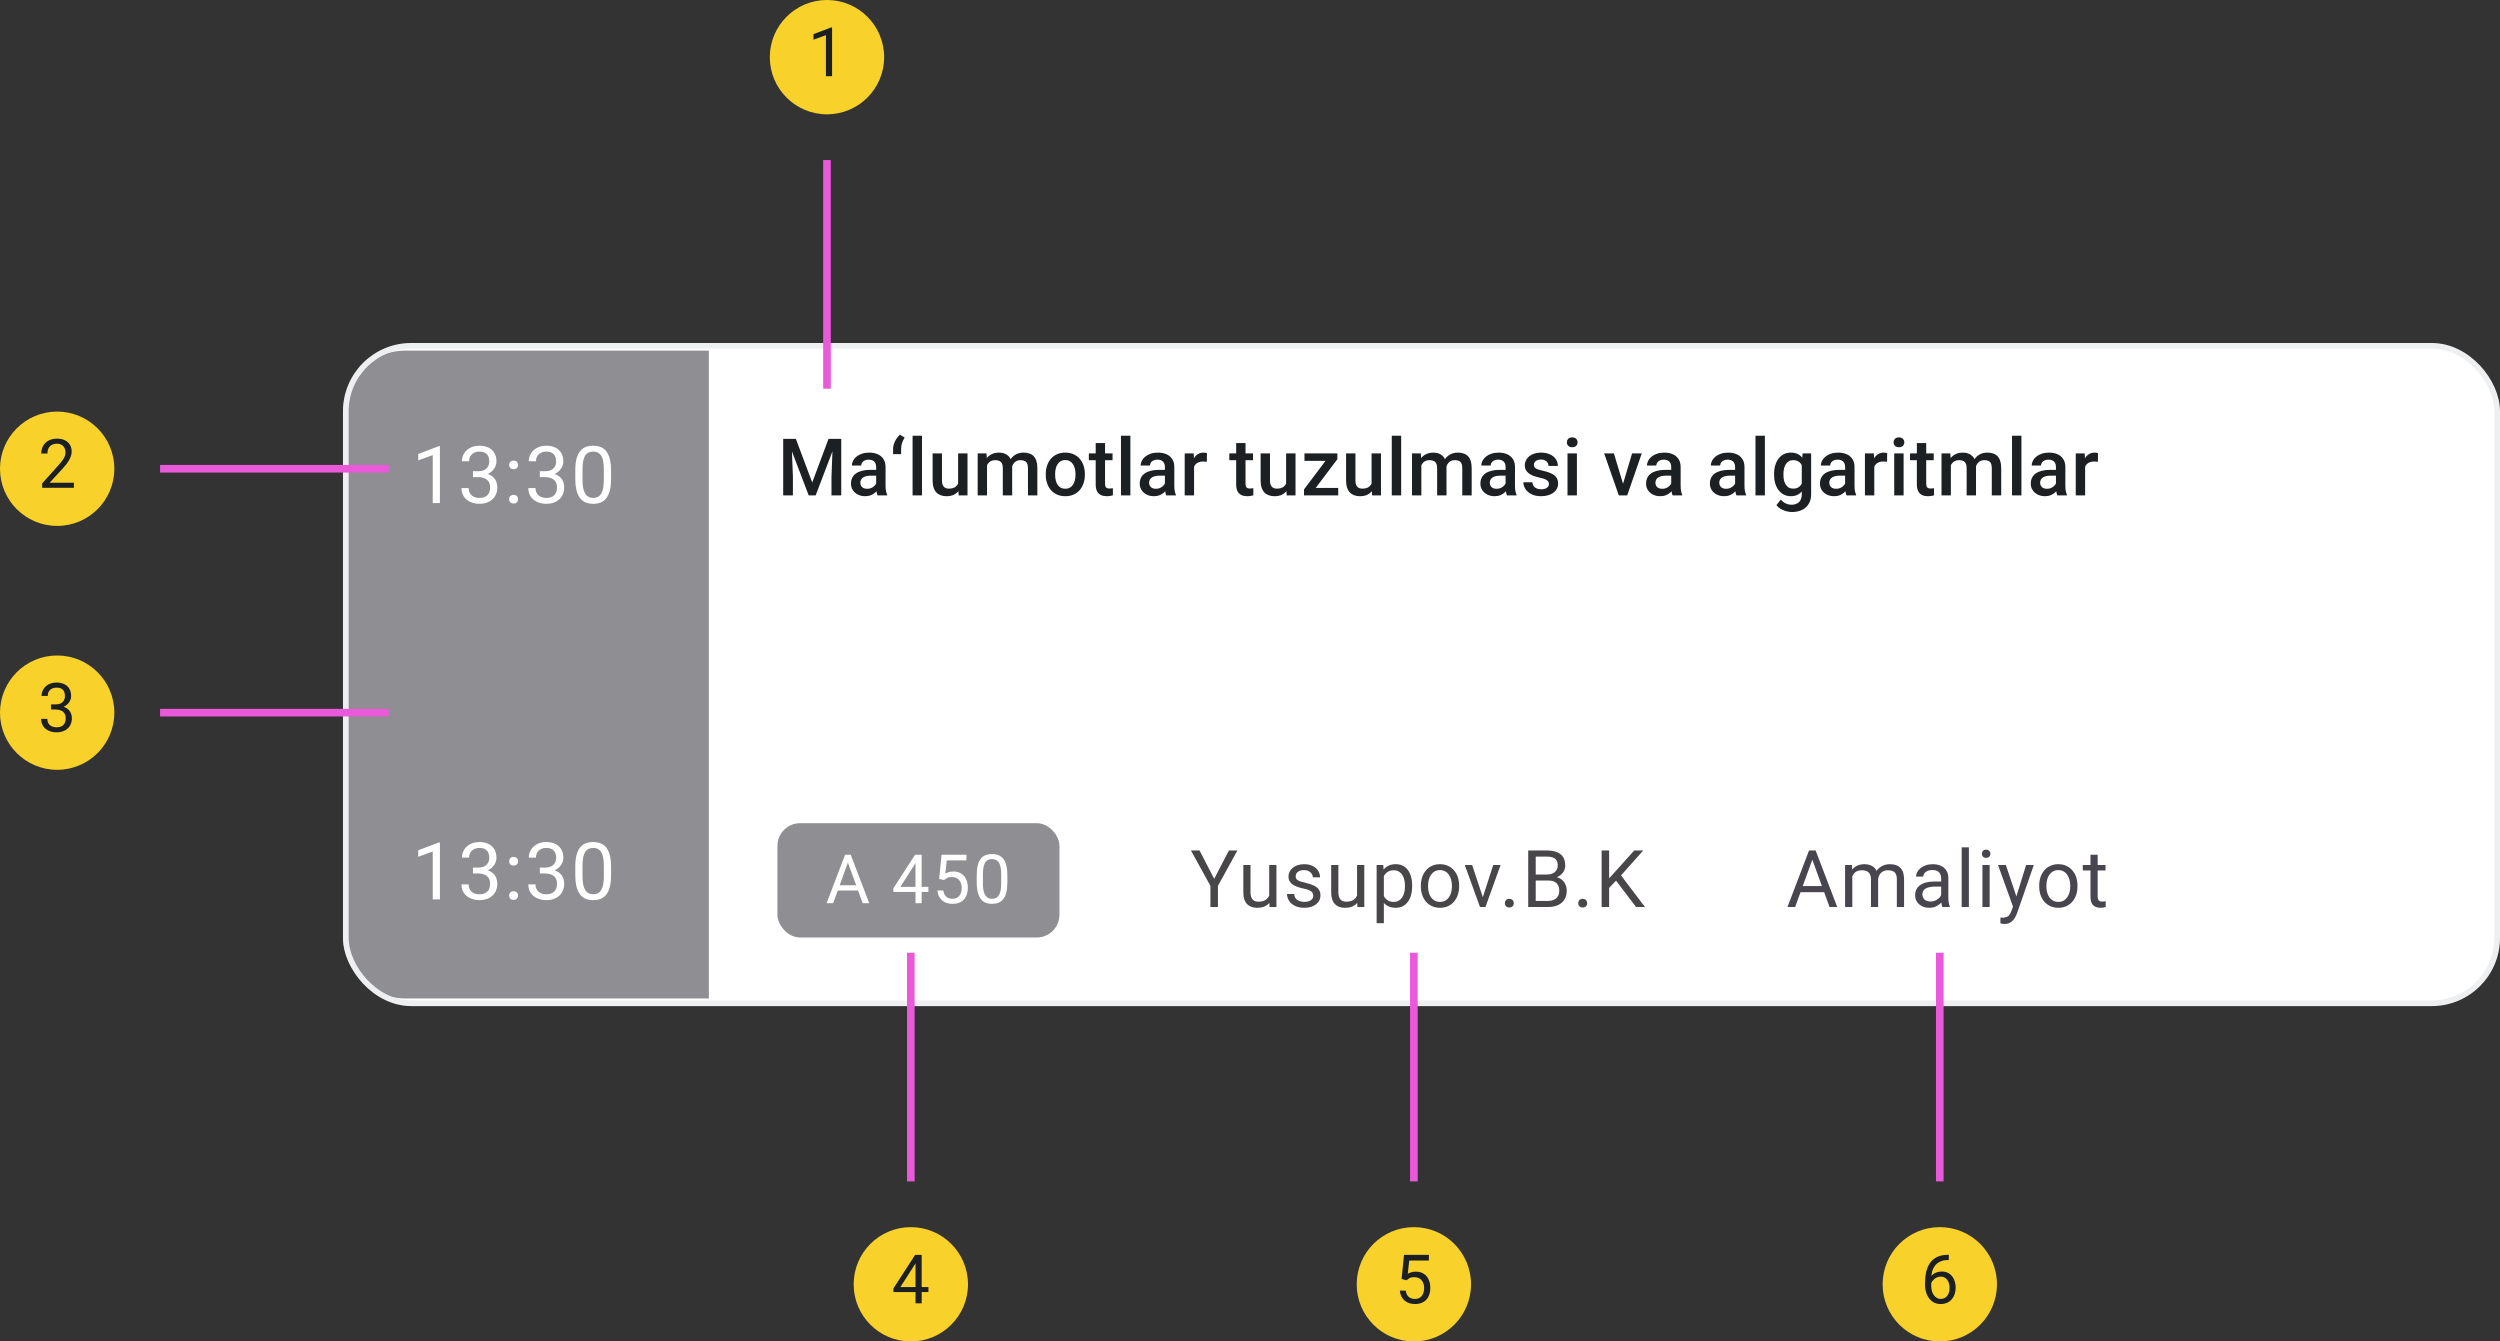 <svg width="328" height="176" viewBox="0 0 328 176" fill="none" xmlns="http://www.w3.org/2000/svg">
<rect x="0" y="0" width="328" height="176" fill="#333333" stroke="none"/>
<rect x="45.373" y="45.373" width="282.254" height="86.254" rx="8.576" fill="white"/>
<path d="M103.274 57.577H104.416L106.563 63.302L108.704 57.577H109.846L107.011 65H106.104L103.274 57.577ZM102.755 57.577H103.84L104.029 62.533V65H102.755V57.577ZM109.28 57.577H110.371V65H109.091V62.533L109.28 57.577ZM114.952 63.894V61.263C114.952 61.066 114.916 60.896 114.845 60.753C114.774 60.611 114.665 60.5 114.519 60.422C114.376 60.344 114.196 60.305 113.978 60.305C113.778 60.305 113.605 60.339 113.458 60.407C113.312 60.475 113.198 60.566 113.117 60.682C113.035 60.798 112.994 60.928 112.994 61.075H111.771C111.771 60.857 111.824 60.646 111.929 60.442C112.034 60.239 112.187 60.057 112.388 59.897C112.588 59.737 112.828 59.611 113.107 59.52C113.385 59.428 113.698 59.382 114.045 59.382C114.459 59.382 114.826 59.452 115.146 59.591C115.469 59.73 115.722 59.941 115.905 60.223C116.092 60.502 116.186 60.852 116.186 61.273V63.725C116.186 63.977 116.203 64.203 116.237 64.403C116.274 64.601 116.327 64.772 116.395 64.918V65H115.136C115.078 64.868 115.032 64.699 114.998 64.495C114.967 64.288 114.952 64.088 114.952 63.894ZM115.131 61.645L115.141 62.405H114.259C114.031 62.405 113.831 62.427 113.657 62.471C113.484 62.512 113.339 62.573 113.224 62.655C113.108 62.736 113.022 62.835 112.964 62.951C112.906 63.066 112.877 63.197 112.877 63.343C112.877 63.489 112.911 63.623 112.979 63.746C113.047 63.865 113.146 63.958 113.275 64.026C113.407 64.094 113.567 64.128 113.754 64.128C114.006 64.128 114.225 64.077 114.412 63.975C114.602 63.87 114.752 63.742 114.86 63.593C114.969 63.44 115.027 63.296 115.034 63.16L115.431 63.705C115.391 63.844 115.321 63.994 115.222 64.154C115.124 64.314 114.995 64.466 114.835 64.613C114.679 64.755 114.49 64.873 114.269 64.964C114.051 65.056 113.8 65.102 113.514 65.102C113.154 65.102 112.833 65.031 112.551 64.888C112.269 64.742 112.048 64.546 111.888 64.302C111.728 64.053 111.649 63.773 111.649 63.46C111.649 63.168 111.703 62.91 111.812 62.685C111.924 62.458 112.087 62.267 112.301 62.114C112.519 61.962 112.784 61.846 113.096 61.768C113.409 61.686 113.766 61.645 114.167 61.645H115.131ZM117.173 59.586V58.893C117.173 58.678 117.21 58.458 117.285 58.23C117.363 57.999 117.47 57.78 117.606 57.572C117.746 57.361 117.904 57.181 118.08 57.032L118.692 57.414C118.556 57.628 118.444 57.854 118.356 58.092C118.271 58.327 118.228 58.592 118.228 58.888V59.586H117.173ZM120.964 57.169V65H119.73V57.169H120.964ZM125.703 63.7V59.484H126.937V65H125.775L125.703 63.7ZM125.876 62.553L126.289 62.543C126.289 62.913 126.249 63.255 126.167 63.568C126.086 63.877 125.96 64.147 125.79 64.378C125.62 64.606 125.402 64.784 125.137 64.913C124.872 65.039 124.554 65.102 124.184 65.102C123.915 65.102 123.669 65.063 123.445 64.985C123.22 64.906 123.027 64.786 122.864 64.623C122.704 64.46 122.58 64.247 122.491 63.986C122.403 63.724 122.359 63.411 122.359 63.047V59.484H123.587V63.058C123.587 63.258 123.611 63.426 123.659 63.562C123.706 63.695 123.771 63.802 123.853 63.883C123.934 63.965 124.029 64.023 124.138 64.057C124.247 64.091 124.362 64.108 124.485 64.108C124.835 64.108 125.11 64.04 125.311 63.904C125.515 63.765 125.659 63.578 125.744 63.343C125.832 63.109 125.876 62.845 125.876 62.553ZM129.499 60.605V65H128.271V59.484H129.428L129.499 60.605ZM129.3 62.038L128.882 62.033C128.882 61.652 128.93 61.301 129.025 60.978C129.12 60.655 129.26 60.374 129.443 60.136C129.627 59.895 129.854 59.71 130.126 59.581C130.402 59.448 130.719 59.382 131.08 59.382C131.331 59.382 131.561 59.419 131.768 59.494C131.979 59.566 132.16 59.679 132.313 59.836C132.47 59.992 132.589 60.193 132.67 60.437C132.755 60.682 132.798 60.978 132.798 61.324V65H131.569V61.431C131.569 61.163 131.528 60.952 131.447 60.799C131.369 60.646 131.255 60.538 131.105 60.473C130.959 60.405 130.784 60.371 130.58 60.371C130.349 60.371 130.152 60.415 129.989 60.504C129.829 60.592 129.698 60.713 129.596 60.865C129.494 61.019 129.419 61.195 129.372 61.396C129.324 61.596 129.3 61.81 129.3 62.038ZM132.721 61.712L132.145 61.839C132.145 61.506 132.191 61.192 132.283 60.896C132.378 60.597 132.516 60.335 132.696 60.111C132.879 59.883 133.105 59.705 133.374 59.576C133.642 59.447 133.95 59.382 134.296 59.382C134.579 59.382 134.83 59.421 135.051 59.499C135.275 59.574 135.466 59.693 135.622 59.856C135.778 60.019 135.897 60.232 135.979 60.493C136.06 60.752 136.101 61.064 136.101 61.431V65H134.867V61.426C134.867 61.148 134.827 60.932 134.745 60.779C134.667 60.626 134.555 60.521 134.409 60.463C134.262 60.402 134.087 60.371 133.884 60.371C133.693 60.371 133.525 60.407 133.379 60.478C133.236 60.546 133.115 60.643 133.017 60.769C132.918 60.891 132.844 61.032 132.793 61.192C132.745 61.352 132.721 61.525 132.721 61.712ZM137.206 62.303V62.186C137.206 61.788 137.263 61.419 137.379 61.08C137.494 60.736 137.661 60.439 137.878 60.188C138.099 59.933 138.368 59.736 138.684 59.596C139.003 59.453 139.364 59.382 139.765 59.382C140.169 59.382 140.529 59.453 140.845 59.596C141.165 59.736 141.435 59.933 141.656 60.188C141.877 60.439 142.045 60.736 142.161 61.08C142.276 61.419 142.334 61.788 142.334 62.186V62.303C142.334 62.701 142.276 63.07 142.161 63.409C142.045 63.749 141.877 64.047 141.656 64.302C141.435 64.553 141.167 64.75 140.851 64.893C140.535 65.032 140.176 65.102 139.775 65.102C139.37 65.102 139.009 65.032 138.689 64.893C138.373 64.75 138.104 64.553 137.884 64.302C137.663 64.047 137.494 63.749 137.379 63.409C137.263 63.07 137.206 62.701 137.206 62.303ZM138.434 62.186V62.303C138.434 62.551 138.46 62.786 138.511 63.007C138.562 63.228 138.641 63.421 138.75 63.588C138.859 63.754 138.998 63.885 139.168 63.98C139.338 64.076 139.54 64.123 139.775 64.123C140.003 64.123 140.2 64.076 140.366 63.98C140.536 63.885 140.676 63.754 140.784 63.588C140.893 63.421 140.973 63.228 141.024 63.007C141.078 62.786 141.105 62.551 141.105 62.303V62.186C141.105 61.941 141.078 61.71 141.024 61.493C140.973 61.272 140.891 61.076 140.779 60.906C140.67 60.736 140.531 60.604 140.361 60.509C140.195 60.41 139.996 60.361 139.765 60.361C139.534 60.361 139.333 60.41 139.163 60.509C138.997 60.604 138.859 60.736 138.75 60.906C138.641 61.076 138.562 61.272 138.511 61.493C138.46 61.71 138.434 61.941 138.434 62.186ZM145.967 59.484V60.381H142.857V59.484H145.967ZM143.755 58.133H144.983V63.476C144.983 63.646 145.007 63.776 145.055 63.868C145.106 63.957 145.175 64.016 145.264 64.047C145.352 64.077 145.456 64.093 145.575 64.093C145.66 64.093 145.741 64.088 145.819 64.077C145.897 64.067 145.96 64.057 146.008 64.047L146.013 64.985C145.911 65.015 145.792 65.043 145.656 65.066C145.524 65.09 145.371 65.102 145.197 65.102C144.915 65.102 144.665 65.053 144.448 64.954C144.23 64.852 144.06 64.687 143.938 64.46C143.816 64.232 143.755 63.929 143.755 63.552V58.133ZM148.305 57.169V65H147.071V57.169H148.305ZM152.835 63.894V61.263C152.835 61.066 152.8 60.896 152.728 60.753C152.657 60.611 152.548 60.5 152.402 60.422C152.259 60.344 152.079 60.305 151.862 60.305C151.661 60.305 151.488 60.339 151.342 60.407C151.196 60.475 151.082 60.566 151 60.682C150.919 60.798 150.878 60.928 150.878 61.075H149.654C149.654 60.857 149.707 60.646 149.812 60.442C149.918 60.239 150.071 60.057 150.271 59.897C150.472 59.737 150.711 59.611 150.99 59.52C151.269 59.428 151.581 59.382 151.928 59.382C152.343 59.382 152.71 59.452 153.029 59.591C153.352 59.73 153.605 59.941 153.789 60.223C153.976 60.502 154.069 60.852 154.069 61.273V63.725C154.069 63.977 154.086 64.203 154.12 64.403C154.157 64.601 154.21 64.772 154.278 64.918V65H153.019C152.961 64.868 152.915 64.699 152.881 64.495C152.851 64.288 152.835 64.088 152.835 63.894ZM153.014 61.645L153.024 62.405H152.142C151.914 62.405 151.714 62.427 151.54 62.471C151.367 62.512 151.223 62.573 151.107 62.655C150.992 62.736 150.905 62.835 150.847 62.951C150.789 63.066 150.76 63.197 150.76 63.343C150.76 63.489 150.794 63.623 150.862 63.746C150.93 63.865 151.029 63.958 151.158 64.026C151.291 64.094 151.45 64.128 151.637 64.128C151.889 64.128 152.108 64.077 152.295 63.975C152.485 63.87 152.635 63.742 152.744 63.593C152.852 63.44 152.91 63.296 152.917 63.16L153.315 63.705C153.274 63.844 153.204 63.994 153.106 64.154C153.007 64.314 152.878 64.466 152.718 64.613C152.562 64.755 152.373 64.873 152.152 64.964C151.935 65.056 151.683 65.102 151.398 65.102C151.037 65.102 150.716 65.031 150.434 64.888C150.152 64.742 149.931 64.546 149.771 64.302C149.612 64.053 149.532 63.773 149.532 63.46C149.532 63.168 149.586 62.91 149.695 62.685C149.807 62.458 149.97 62.267 150.184 62.114C150.402 61.962 150.667 61.846 150.98 61.768C151.292 61.686 151.649 61.645 152.05 61.645H153.014ZM156.662 60.534V65H155.433V59.484H156.606L156.662 60.534ZM158.35 59.448L158.339 60.59C158.265 60.577 158.183 60.566 158.095 60.56C158.01 60.553 157.925 60.55 157.84 60.55C157.629 60.55 157.444 60.58 157.284 60.641C157.124 60.699 156.99 60.784 156.881 60.896C156.776 61.005 156.694 61.137 156.637 61.294C156.579 61.45 156.545 61.625 156.535 61.819L156.254 61.839C156.254 61.493 156.288 61.171 156.356 60.876C156.424 60.58 156.526 60.32 156.662 60.096C156.801 59.871 156.975 59.696 157.182 59.571C157.393 59.445 157.636 59.382 157.911 59.382C157.986 59.382 158.066 59.389 158.151 59.402C158.239 59.416 158.305 59.431 158.35 59.448ZM164.397 59.484V60.381H161.287V59.484H164.397ZM162.185 58.133H163.413V63.476C163.413 63.646 163.437 63.776 163.484 63.868C163.535 63.957 163.605 64.016 163.694 64.047C163.782 64.077 163.886 64.093 164.004 64.093C164.089 64.093 164.171 64.088 164.249 64.077C164.327 64.067 164.39 64.057 164.438 64.047L164.443 64.985C164.341 65.015 164.222 65.043 164.086 65.066C163.954 65.09 163.801 65.102 163.627 65.102C163.345 65.102 163.095 65.053 162.878 64.954C162.66 64.852 162.49 64.687 162.368 64.46C162.246 64.232 162.185 63.929 162.185 63.552V58.133ZM168.739 63.7V59.484H169.972V65H168.81L168.739 63.7ZM168.912 62.553L169.325 62.543C169.325 62.913 169.284 63.255 169.203 63.568C169.121 63.877 168.995 64.147 168.825 64.378C168.655 64.606 168.438 64.784 168.173 64.913C167.908 65.039 167.59 65.102 167.219 65.102C166.951 65.102 166.705 65.063 166.48 64.985C166.256 64.906 166.062 64.786 165.899 64.623C165.739 64.46 165.615 64.247 165.527 63.986C165.439 63.724 165.394 63.411 165.394 63.047V59.484H166.623V63.058C166.623 63.258 166.647 63.426 166.694 63.562C166.742 63.695 166.806 63.802 166.888 63.883C166.97 63.965 167.065 64.023 167.174 64.057C167.282 64.091 167.398 64.108 167.52 64.108C167.87 64.108 168.146 64.04 168.346 63.904C168.55 63.765 168.694 63.578 168.779 63.343C168.868 63.109 168.912 62.845 168.912 62.553ZM175.573 64.021V65H171.464V64.021H175.573ZM175.461 60.249L171.882 65H171.087V64.21L174.645 59.484H175.461V60.249ZM174.987 59.484V60.463H171.148V59.484H174.987ZM179.95 63.7V59.484H181.184V65H180.022L179.95 63.7ZM180.124 62.553L180.537 62.543C180.537 62.913 180.496 63.255 180.414 63.568C180.333 63.877 180.207 64.147 180.037 64.378C179.867 64.606 179.65 64.784 179.385 64.913C179.119 65.039 178.802 65.102 178.431 65.102C178.163 65.102 177.916 65.063 177.692 64.985C177.468 64.906 177.274 64.786 177.111 64.623C176.951 64.46 176.827 64.247 176.739 63.986C176.65 63.724 176.606 63.411 176.606 63.047V59.484H177.835V63.058C177.835 63.258 177.859 63.426 177.906 63.562C177.954 63.695 178.018 63.802 178.1 63.883C178.181 63.965 178.277 64.023 178.385 64.057C178.494 64.091 178.61 64.108 178.732 64.108C179.082 64.108 179.357 64.04 179.558 63.904C179.762 63.765 179.906 63.578 179.991 63.343C180.08 63.109 180.124 62.845 180.124 62.553ZM183.833 57.169V65H182.599V57.169H183.833ZM186.482 60.605V65H185.254V59.484H186.411L186.482 60.605ZM186.283 62.038L185.865 62.033C185.865 61.652 185.913 61.301 186.008 60.978C186.103 60.655 186.243 60.374 186.426 60.136C186.61 59.895 186.837 59.71 187.109 59.581C187.385 59.448 187.702 59.382 188.063 59.382C188.314 59.382 188.544 59.419 188.751 59.494C188.962 59.566 189.143 59.679 189.296 59.836C189.453 59.992 189.572 60.193 189.653 60.437C189.738 60.682 189.781 60.978 189.781 61.324V65H188.552V61.431C188.552 61.163 188.511 60.952 188.43 60.799C188.352 60.646 188.238 60.538 188.088 60.473C187.942 60.405 187.767 60.371 187.563 60.371C187.332 60.371 187.135 60.415 186.972 60.504C186.812 60.592 186.681 60.713 186.579 60.865C186.477 61.019 186.402 61.195 186.355 61.396C186.307 61.596 186.283 61.81 186.283 62.038ZM189.704 61.712L189.128 61.839C189.128 61.506 189.174 61.192 189.266 60.896C189.361 60.597 189.499 60.335 189.679 60.111C189.862 59.883 190.088 59.705 190.357 59.576C190.625 59.447 190.933 59.382 191.279 59.382C191.562 59.382 191.813 59.421 192.034 59.499C192.258 59.574 192.449 59.693 192.605 59.856C192.761 60.019 192.88 60.232 192.962 60.493C193.043 60.752 193.084 61.064 193.084 61.431V65H191.85V61.426C191.85 61.148 191.81 60.932 191.728 60.779C191.65 60.626 191.538 60.521 191.392 60.463C191.245 60.402 191.07 60.371 190.867 60.371C190.676 60.371 190.508 60.407 190.362 60.478C190.219 60.546 190.098 60.643 190 60.769C189.901 60.891 189.827 61.032 189.776 61.192C189.728 61.352 189.704 61.525 189.704 61.712ZM197.533 63.894V61.263C197.533 61.066 197.497 60.896 197.426 60.753C197.354 60.611 197.246 60.5 197.099 60.422C196.957 60.344 196.777 60.305 196.559 60.305C196.359 60.305 196.185 60.339 196.039 60.407C195.893 60.475 195.779 60.566 195.698 60.682C195.616 60.798 195.575 60.928 195.575 61.075H194.352C194.352 60.857 194.404 60.646 194.51 60.442C194.615 60.239 194.768 60.057 194.968 59.897C195.169 59.737 195.409 59.611 195.687 59.52C195.966 59.428 196.279 59.382 196.625 59.382C197.04 59.382 197.407 59.452 197.727 59.591C198.049 59.73 198.303 59.941 198.486 60.223C198.673 60.502 198.766 60.852 198.766 61.273V63.725C198.766 63.977 198.783 64.203 198.817 64.403C198.855 64.601 198.908 64.772 198.976 64.918V65H197.716C197.659 64.868 197.613 64.699 197.579 64.495C197.548 64.288 197.533 64.088 197.533 63.894ZM197.711 61.645L197.721 62.405H196.839C196.612 62.405 196.411 62.427 196.238 62.471C196.065 62.512 195.92 62.573 195.805 62.655C195.689 62.736 195.602 62.835 195.545 62.951C195.487 63.066 195.458 63.197 195.458 63.343C195.458 63.489 195.492 63.623 195.56 63.746C195.628 63.865 195.726 63.958 195.856 64.026C195.988 64.094 196.148 64.128 196.335 64.128C196.586 64.128 196.805 64.077 196.992 63.975C197.183 63.87 197.332 63.742 197.441 63.593C197.55 63.44 197.608 63.296 197.614 63.16L198.012 63.705C197.971 63.844 197.902 63.994 197.803 64.154C197.704 64.314 197.575 64.466 197.416 64.613C197.259 64.755 197.071 64.873 196.85 64.964C196.632 65.056 196.381 65.102 196.095 65.102C195.735 65.102 195.414 65.031 195.132 64.888C194.85 64.742 194.629 64.546 194.469 64.302C194.309 64.053 194.229 63.773 194.229 63.46C194.229 63.168 194.284 62.91 194.392 62.685C194.505 62.458 194.668 62.267 194.882 62.114C195.099 61.962 195.364 61.846 195.677 61.768C195.99 61.686 196.347 61.645 196.748 61.645H197.711ZM203.22 63.506C203.22 63.384 203.19 63.273 203.128 63.175C203.067 63.073 202.95 62.981 202.777 62.9C202.607 62.818 202.355 62.743 202.022 62.675C201.73 62.611 201.461 62.534 201.217 62.446C200.975 62.354 200.768 62.244 200.595 62.114C200.421 61.985 200.287 61.833 200.192 61.656C200.097 61.479 200.049 61.275 200.049 61.044C200.049 60.82 200.099 60.607 200.197 60.407C200.296 60.206 200.437 60.029 200.62 59.877C200.804 59.724 201.026 59.603 201.288 59.515C201.553 59.426 201.849 59.382 202.175 59.382C202.637 59.382 203.033 59.46 203.363 59.617C203.696 59.77 203.951 59.978 204.128 60.244C204.304 60.505 204.393 60.801 204.393 61.131H203.164C203.164 60.984 203.127 60.849 203.052 60.723C202.981 60.594 202.872 60.49 202.726 60.412C202.58 60.33 202.396 60.289 202.175 60.289C201.964 60.289 201.789 60.323 201.65 60.391C201.514 60.456 201.412 60.541 201.344 60.646C201.28 60.752 201.247 60.867 201.247 60.993C201.247 61.085 201.264 61.168 201.298 61.243C201.336 61.314 201.397 61.38 201.482 61.442C201.567 61.499 201.682 61.554 201.828 61.605C201.978 61.656 202.165 61.705 202.389 61.753C202.811 61.841 203.173 61.955 203.475 62.094C203.781 62.23 204.016 62.407 204.179 62.624C204.342 62.839 204.423 63.11 204.423 63.44C204.423 63.685 204.371 63.909 204.265 64.113C204.163 64.314 204.014 64.489 203.817 64.638C203.62 64.784 203.383 64.898 203.108 64.98C202.836 65.061 202.53 65.102 202.19 65.102C201.691 65.102 201.268 65.014 200.921 64.837C200.574 64.657 200.311 64.427 200.131 64.149C199.954 63.867 199.866 63.574 199.866 63.272H201.054C201.067 63.499 201.13 63.681 201.242 63.817C201.358 63.95 201.501 64.047 201.67 64.108C201.844 64.166 202.022 64.195 202.206 64.195C202.427 64.195 202.612 64.166 202.761 64.108C202.911 64.047 203.025 63.965 203.103 63.863C203.181 63.758 203.22 63.639 203.22 63.506ZM206.889 59.484V65H205.655V59.484H206.889ZM205.574 58.036C205.574 57.849 205.635 57.695 205.757 57.572C205.883 57.447 206.056 57.384 206.277 57.384C206.495 57.384 206.666 57.447 206.792 57.572C206.918 57.695 206.981 57.849 206.981 58.036C206.981 58.22 206.918 58.373 206.792 58.495C206.666 58.617 206.495 58.678 206.277 58.678C206.056 58.678 205.883 58.617 205.757 58.495C205.635 58.373 205.574 58.22 205.574 58.036ZM212.778 64.026L214.129 59.484H215.404L213.487 65H212.692L212.778 64.026ZM211.743 59.484L213.12 64.047L213.186 65H212.391L210.464 59.484H211.743ZM219.266 63.894V61.263C219.266 61.066 219.231 60.896 219.159 60.753C219.088 60.611 218.979 60.5 218.833 60.422C218.69 60.344 218.51 60.305 218.293 60.305C218.092 60.305 217.919 60.339 217.773 60.407C217.626 60.475 217.513 60.566 217.431 60.682C217.349 60.798 217.309 60.928 217.309 61.075H216.085C216.085 60.857 216.138 60.646 216.243 60.442C216.348 60.239 216.501 60.057 216.702 59.897C216.902 59.737 217.142 59.611 217.421 59.52C217.699 59.428 218.012 59.382 218.359 59.382C218.773 59.382 219.14 59.452 219.46 59.591C219.783 59.73 220.036 59.941 220.22 60.223C220.406 60.502 220.5 60.852 220.5 61.273V63.725C220.5 63.977 220.517 64.203 220.551 64.403C220.588 64.601 220.641 64.772 220.709 64.918V65H219.45C219.392 64.868 219.346 64.699 219.312 64.495C219.282 64.288 219.266 64.088 219.266 63.894ZM219.445 61.645L219.455 62.405H218.573C218.345 62.405 218.145 62.427 217.971 62.471C217.798 62.512 217.654 62.573 217.538 62.655C217.422 62.736 217.336 62.835 217.278 62.951C217.22 63.066 217.191 63.197 217.191 63.343C217.191 63.489 217.225 63.623 217.293 63.746C217.361 63.865 217.46 63.958 217.589 64.026C217.722 64.094 217.881 64.128 218.068 64.128C218.32 64.128 218.539 64.077 218.726 63.975C218.916 63.87 219.066 63.742 219.174 63.593C219.283 63.44 219.341 63.296 219.348 63.16L219.745 63.705C219.705 63.844 219.635 63.994 219.536 64.154C219.438 64.314 219.309 64.466 219.149 64.613C218.993 64.755 218.804 64.873 218.583 64.964C218.366 65.056 218.114 65.102 217.829 65.102C217.468 65.102 217.147 65.031 216.865 64.888C216.583 64.742 216.362 64.546 216.202 64.302C216.043 64.053 215.963 63.773 215.963 63.46C215.963 63.168 216.017 62.91 216.126 62.685C216.238 62.458 216.401 62.267 216.615 62.114C216.833 61.962 217.098 61.846 217.411 61.768C217.723 61.686 218.08 61.645 218.481 61.645H219.445ZM227.644 63.894V61.263C227.644 61.066 227.608 60.896 227.536 60.753C227.465 60.611 227.356 60.5 227.21 60.422C227.067 60.344 226.887 60.305 226.67 60.305C226.469 60.305 226.296 60.339 226.15 60.407C226.004 60.475 225.89 60.566 225.808 60.682C225.727 60.798 225.686 60.928 225.686 61.075H224.462C224.462 60.857 224.515 60.646 224.62 60.442C224.726 60.239 224.879 60.057 225.079 59.897C225.28 59.737 225.519 59.611 225.798 59.52C226.077 59.428 226.389 59.382 226.736 59.382C227.151 59.382 227.518 59.452 227.837 59.591C228.16 59.73 228.413 59.941 228.597 60.223C228.784 60.502 228.877 60.852 228.877 61.273V63.725C228.877 63.977 228.894 64.203 228.928 64.403C228.966 64.601 229.018 64.772 229.086 64.918V65H227.827C227.769 64.868 227.723 64.699 227.689 64.495C227.659 64.288 227.644 64.088 227.644 63.894ZM227.822 61.645L227.832 62.405H226.95C226.722 62.405 226.522 62.427 226.349 62.471C226.175 62.512 226.031 62.573 225.915 62.655C225.8 62.736 225.713 62.835 225.655 62.951C225.598 63.066 225.569 63.197 225.569 63.343C225.569 63.489 225.603 63.623 225.671 63.746C225.739 63.865 225.837 63.958 225.966 64.026C226.099 64.094 226.259 64.128 226.446 64.128C226.697 64.128 226.916 64.077 227.103 63.975C227.293 63.87 227.443 63.742 227.552 63.593C227.661 63.44 227.718 63.296 227.725 63.16L228.123 63.705C228.082 63.844 228.012 63.994 227.914 64.154C227.815 64.314 227.686 64.466 227.526 64.613C227.37 64.755 227.181 64.873 226.96 64.964C226.743 65.056 226.491 65.102 226.206 65.102C225.846 65.102 225.524 65.031 225.242 64.888C224.96 64.742 224.739 64.546 224.58 64.302C224.42 64.053 224.34 63.773 224.34 63.46C224.34 63.168 224.394 62.91 224.503 62.685C224.615 62.458 224.778 62.267 224.993 62.114C225.21 61.962 225.475 61.846 225.788 61.768C226.101 61.686 226.457 61.645 226.858 61.645H227.822ZM231.552 57.169V65H230.318V57.169H231.552ZM236.505 59.484H237.622V64.847C237.622 65.343 237.516 65.765 237.306 66.111C237.095 66.458 236.801 66.721 236.424 66.901C236.046 67.085 235.61 67.177 235.113 67.177C234.903 67.177 234.668 67.146 234.41 67.085C234.155 67.024 233.907 66.925 233.666 66.789C233.428 66.657 233.229 66.482 233.069 66.264L233.645 65.54C233.842 65.775 234.06 65.947 234.298 66.055C234.536 66.164 234.785 66.218 235.047 66.218C235.329 66.218 235.569 66.166 235.766 66.06C235.966 65.958 236.121 65.807 236.23 65.607C236.339 65.406 236.393 65.161 236.393 64.873V60.733L236.505 59.484ZM232.758 62.303V62.196C232.758 61.778 232.809 61.397 232.911 61.054C233.013 60.708 233.159 60.41 233.349 60.162C233.54 59.91 233.771 59.718 234.043 59.586C234.315 59.45 234.622 59.382 234.966 59.382C235.322 59.382 235.627 59.447 235.878 59.576C236.133 59.705 236.345 59.89 236.515 60.131C236.685 60.369 236.818 60.655 236.913 60.988C237.012 61.318 237.085 61.685 237.132 62.089V62.431C237.088 62.825 237.013 63.185 236.908 63.511C236.803 63.838 236.663 64.12 236.49 64.358C236.317 64.596 236.102 64.779 235.848 64.908C235.596 65.037 235.299 65.102 234.955 65.102C234.619 65.102 234.315 65.032 234.043 64.893C233.774 64.754 233.543 64.558 233.349 64.307C233.159 64.055 233.013 63.76 232.911 63.42C232.809 63.076 232.758 62.704 232.758 62.303ZM233.987 62.196V62.303C233.987 62.555 234.011 62.789 234.058 63.007C234.109 63.224 234.186 63.416 234.288 63.583C234.393 63.746 234.525 63.875 234.685 63.97C234.848 64.062 235.04 64.108 235.261 64.108C235.55 64.108 235.786 64.047 235.97 63.924C236.157 63.802 236.3 63.637 236.398 63.43C236.5 63.219 236.571 62.985 236.612 62.726V61.804C236.592 61.603 236.549 61.416 236.485 61.243C236.424 61.069 236.34 60.918 236.235 60.789C236.13 60.657 235.997 60.555 235.837 60.483C235.678 60.408 235.489 60.371 235.271 60.371C235.051 60.371 234.858 60.419 234.695 60.514C234.532 60.609 234.398 60.74 234.293 60.906C234.191 61.073 234.114 61.267 234.063 61.487C234.012 61.708 233.987 61.945 233.987 62.196ZM242.08 63.894V61.263C242.08 61.066 242.045 60.896 241.973 60.753C241.902 60.611 241.793 60.5 241.647 60.422C241.504 60.344 241.324 60.305 241.107 60.305C240.906 60.305 240.733 60.339 240.587 60.407C240.441 60.475 240.327 60.566 240.245 60.682C240.164 60.798 240.123 60.928 240.123 61.075H238.899C238.899 60.857 238.952 60.646 239.057 60.442C239.163 60.239 239.316 60.057 239.516 59.897C239.717 59.737 239.956 59.611 240.235 59.52C240.514 59.428 240.826 59.382 241.173 59.382C241.588 59.382 241.955 59.452 242.274 59.591C242.597 59.73 242.85 59.941 243.034 60.223C243.221 60.502 243.314 60.852 243.314 61.273V63.725C243.314 63.977 243.331 64.203 243.365 64.403C243.403 64.601 243.455 64.772 243.523 64.918V65H242.264C242.206 64.868 242.16 64.699 242.126 64.495C242.096 64.288 242.08 64.088 242.08 63.894ZM242.259 61.645L242.269 62.405H241.387C241.159 62.405 240.959 62.427 240.786 62.471C240.612 62.512 240.468 62.573 240.352 62.655C240.237 62.736 240.15 62.835 240.092 62.951C240.034 63.066 240.006 63.197 240.006 63.343C240.006 63.489 240.04 63.623 240.108 63.746C240.176 63.865 240.274 63.958 240.403 64.026C240.536 64.094 240.696 64.128 240.882 64.128C241.134 64.128 241.353 64.077 241.54 63.975C241.73 63.87 241.88 63.742 241.989 63.593C242.097 63.44 242.155 63.296 242.162 63.16L242.56 63.705C242.519 63.844 242.449 63.994 242.351 64.154C242.252 64.314 242.123 64.466 241.963 64.613C241.807 64.755 241.618 64.873 241.397 64.964C241.18 65.056 240.928 65.102 240.643 65.102C240.283 65.102 239.961 65.031 239.679 64.888C239.397 64.742 239.176 64.546 239.017 64.302C238.857 64.053 238.777 63.773 238.777 63.46C238.777 63.168 238.831 62.91 238.94 62.685C239.052 62.458 239.215 62.267 239.43 62.114C239.647 61.962 239.912 61.846 240.225 61.768C240.537 61.686 240.894 61.645 241.295 61.645H242.259ZM245.907 60.534V65H244.679V59.484H245.851L245.907 60.534ZM247.595 59.448L247.584 60.59C247.51 60.577 247.428 60.566 247.34 60.56C247.255 60.553 247.17 60.55 247.085 60.55C246.874 60.55 246.689 60.58 246.529 60.641C246.369 60.699 246.235 60.784 246.126 60.896C246.021 61.005 245.939 61.137 245.882 61.294C245.824 61.45 245.79 61.625 245.78 61.819L245.499 61.839C245.499 61.493 245.533 61.171 245.601 60.876C245.669 60.58 245.771 60.32 245.907 60.096C246.046 59.871 246.22 59.696 246.427 59.571C246.638 59.445 246.881 59.382 247.156 59.382C247.231 59.382 247.311 59.389 247.396 59.402C247.484 59.416 247.55 59.431 247.595 59.448ZM249.754 59.484V65H248.521V59.484H249.754ZM248.439 58.036C248.439 57.849 248.5 57.695 248.622 57.572C248.748 57.447 248.922 57.384 249.142 57.384C249.36 57.384 249.532 57.447 249.657 57.572C249.783 57.695 249.846 57.849 249.846 58.036C249.846 58.22 249.783 58.373 249.657 58.495C249.532 58.617 249.36 58.678 249.142 58.678C248.922 58.678 248.748 58.617 248.622 58.495C248.5 58.373 248.439 58.22 248.439 58.036ZM253.703 59.484V60.381H250.594V59.484H253.703ZM251.491 58.133H252.719V63.476C252.719 63.646 252.743 63.776 252.791 63.868C252.842 63.957 252.911 64.016 253 64.047C253.088 64.077 253.192 64.093 253.311 64.093C253.396 64.093 253.477 64.088 253.555 64.077C253.634 64.067 253.696 64.057 253.744 64.047L253.749 64.985C253.647 65.015 253.528 65.043 253.392 65.066C253.26 65.09 253.107 65.102 252.933 65.102C252.651 65.102 252.402 65.053 252.184 64.954C251.967 64.852 251.797 64.687 251.674 64.46C251.552 64.232 251.491 63.929 251.491 63.552V58.133ZM255.955 60.605V65H254.726V59.484H255.883L255.955 60.605ZM255.756 62.038L255.338 62.033C255.338 61.652 255.385 61.301 255.481 60.978C255.576 60.655 255.715 60.374 255.899 60.136C256.082 59.895 256.31 59.71 256.582 59.581C256.857 59.448 257.175 59.382 257.535 59.382C257.787 59.382 258.016 59.419 258.223 59.494C258.434 59.566 258.616 59.679 258.769 59.836C258.925 59.992 259.044 60.193 259.126 60.437C259.211 60.682 259.253 60.978 259.253 61.324V65H258.024V61.431C258.024 61.163 257.984 60.952 257.902 60.799C257.824 60.646 257.71 60.538 257.561 60.473C257.414 60.405 257.239 60.371 257.035 60.371C256.804 60.371 256.607 60.415 256.444 60.504C256.284 60.592 256.154 60.713 256.052 60.865C255.95 61.019 255.875 61.195 255.827 61.396C255.78 61.596 255.756 61.81 255.756 62.038ZM259.177 61.712L258.601 61.839C258.601 61.506 258.646 61.192 258.738 60.896C258.833 60.597 258.971 60.335 259.151 60.111C259.335 59.883 259.561 59.705 259.829 59.576C260.098 59.447 260.405 59.382 260.752 59.382C261.034 59.382 261.285 59.421 261.506 59.499C261.731 59.574 261.921 59.693 262.077 59.856C262.234 60.019 262.353 60.232 262.434 60.493C262.516 60.752 262.557 61.064 262.557 61.431V65H261.323V61.426C261.323 61.148 261.282 60.932 261.201 60.779C261.122 60.626 261.01 60.521 260.864 60.463C260.718 60.402 260.543 60.371 260.339 60.371C260.149 60.371 259.98 60.407 259.834 60.478C259.692 60.546 259.571 60.643 259.472 60.769C259.374 60.891 259.299 61.032 259.248 61.192C259.2 61.352 259.177 61.525 259.177 61.712ZM265.211 57.169V65H263.977V57.169H265.211ZM269.741 63.894V61.263C269.741 61.066 269.705 60.896 269.634 60.753C269.563 60.611 269.454 60.5 269.308 60.422C269.165 60.344 268.985 60.305 268.767 60.305C268.567 60.305 268.393 60.339 268.247 60.407C268.101 60.475 267.987 60.566 267.906 60.682C267.824 60.798 267.783 60.928 267.783 61.075H266.56C266.56 60.857 266.612 60.646 266.718 60.442C266.823 60.239 266.976 60.057 267.177 59.897C267.377 59.737 267.617 59.611 267.895 59.52C268.174 59.428 268.487 59.382 268.834 59.382C269.248 59.382 269.615 59.452 269.935 59.591C270.258 59.73 270.511 59.941 270.694 60.223C270.881 60.502 270.975 60.852 270.975 61.273V63.725C270.975 63.977 270.992 64.203 271.026 64.403C271.063 64.601 271.116 64.772 271.184 64.918V65H269.924C269.867 64.868 269.821 64.699 269.787 64.495C269.756 64.288 269.741 64.088 269.741 63.894ZM269.919 61.645L269.93 62.405H269.048C268.82 62.405 268.619 62.427 268.446 62.471C268.273 62.512 268.128 62.573 268.013 62.655C267.897 62.736 267.811 62.835 267.753 62.951C267.695 63.066 267.666 63.197 267.666 63.343C267.666 63.489 267.7 63.623 267.768 63.746C267.836 63.865 267.935 63.958 268.064 64.026C268.196 64.094 268.356 64.128 268.543 64.128C268.794 64.128 269.014 64.077 269.201 63.975C269.391 63.87 269.54 63.742 269.649 63.593C269.758 63.44 269.816 63.296 269.823 63.16L270.22 63.705C270.179 63.844 270.11 63.994 270.011 64.154C269.913 64.314 269.783 64.466 269.624 64.613C269.467 64.755 269.279 64.873 269.058 64.964C268.84 65.056 268.589 65.102 268.303 65.102C267.943 65.102 267.622 65.031 267.34 64.888C267.058 64.742 266.837 64.546 266.677 64.302C266.517 64.053 266.437 63.773 266.437 63.46C266.437 63.168 266.492 62.91 266.601 62.685C266.713 62.458 266.876 62.267 267.09 62.114C267.308 61.962 267.573 61.846 267.885 61.768C268.198 61.686 268.555 61.645 268.956 61.645H269.919ZM273.568 60.534V65H272.339V59.484H273.512L273.568 60.534ZM275.255 59.448L275.245 60.59C275.17 60.577 275.089 60.566 275 60.56C274.915 60.553 274.83 60.55 274.745 60.55C274.535 60.55 274.349 60.58 274.19 60.641C274.03 60.699 273.896 60.784 273.787 60.896C273.682 61.005 273.6 61.137 273.542 61.294C273.484 61.45 273.45 61.625 273.44 61.819L273.16 61.839C273.16 61.493 273.194 61.171 273.262 60.876C273.33 60.58 273.432 60.32 273.568 60.096C273.707 59.871 273.88 59.696 274.088 59.571C274.298 59.445 274.541 59.382 274.817 59.382C274.891 59.382 274.971 59.389 275.056 59.402C275.145 59.416 275.211 59.431 275.255 59.448Z" fill="#1C2023"/>
<path d="M45 54.203C45 49.673 48.673 46 53.203 46H93V131H53.203C48.673 131 45 127.327 45 122.797V54.203Z" fill="#8E8E93"/>
<rect x="102" y="108" width="37" height="15" rx="2.983" fill="#8E8E93"/>
<path d="M111.417 112.701L109.311 118.5H108.45L110.876 112.138H111.431L111.417 112.701ZM113.183 118.5L111.072 112.701L111.059 112.138H111.614L114.048 118.5H113.183ZM113.074 116.145V116.835H109.499V116.145H113.074ZM121.807 116.359V117.023H117.21V116.547L120.059 112.138H120.718L120.011 113.414L118.127 116.359H121.807ZM120.919 112.138V118.5H120.111V112.138H120.919ZM123.861 115.472L123.215 115.306L123.534 112.138H126.798V112.885H124.22L124.028 114.615C124.144 114.548 124.291 114.486 124.469 114.427C124.649 114.369 124.856 114.34 125.089 114.34C125.384 114.34 125.647 114.391 125.88 114.493C126.113 114.592 126.311 114.735 126.475 114.921C126.641 115.108 126.767 115.332 126.855 115.594C126.942 115.856 126.986 116.149 126.986 116.472C126.986 116.778 126.944 117.059 126.859 117.316C126.778 117.572 126.654 117.796 126.488 117.989C126.322 118.178 126.112 118.325 125.858 118.43C125.608 118.535 125.312 118.587 124.971 118.587C124.715 118.587 124.472 118.552 124.242 118.483C124.014 118.41 123.81 118.3 123.63 118.155C123.452 118.006 123.307 117.823 123.193 117.604C123.082 117.383 123.012 117.124 122.983 116.826H123.752C123.787 117.065 123.857 117.266 123.962 117.429C124.067 117.593 124.204 117.716 124.373 117.801C124.545 117.882 124.744 117.923 124.971 117.923C125.164 117.923 125.334 117.89 125.483 117.823C125.631 117.756 125.756 117.66 125.858 117.534C125.96 117.409 126.038 117.258 126.09 117.08C126.145 116.902 126.173 116.703 126.173 116.481C126.173 116.28 126.145 116.094 126.09 115.922C126.035 115.75 125.952 115.6 125.841 115.472C125.733 115.344 125.601 115.245 125.443 115.175C125.286 115.102 125.105 115.065 124.901 115.065C124.631 115.065 124.425 115.102 124.285 115.175C124.148 115.247 124.007 115.347 123.861 115.472ZM132.165 114.812V115.782C132.165 116.303 132.118 116.743 132.025 117.102C131.932 117.46 131.798 117.748 131.623 117.967C131.448 118.185 131.237 118.344 130.99 118.443C130.745 118.539 130.468 118.587 130.159 118.587C129.915 118.587 129.689 118.557 129.482 118.496C129.275 118.434 129.089 118.337 128.923 118.203C128.76 118.066 128.62 117.888 128.503 117.67C128.387 117.451 128.298 117.186 128.237 116.874C128.176 116.563 128.145 116.199 128.145 115.782V114.812C128.145 114.291 128.192 113.854 128.285 113.501C128.381 113.149 128.516 112.866 128.691 112.653C128.866 112.438 129.076 112.283 129.32 112.19C129.568 112.097 129.845 112.05 130.151 112.05C130.398 112.05 130.625 112.081 130.832 112.142C131.042 112.2 131.228 112.295 131.392 112.426C131.555 112.554 131.693 112.726 131.807 112.942C131.923 113.154 132.012 113.415 132.073 113.724C132.134 114.033 132.165 114.395 132.165 114.812ZM131.352 115.913V114.677C131.352 114.391 131.335 114.14 131.3 113.925C131.268 113.706 131.22 113.52 131.156 113.366C131.092 113.211 131.01 113.086 130.911 112.99C130.815 112.894 130.703 112.824 130.574 112.78C130.449 112.733 130.308 112.71 130.151 112.71C129.958 112.71 129.788 112.747 129.639 112.819C129.491 112.889 129.366 113.001 129.264 113.156C129.165 113.31 129.089 113.513 129.036 113.763C128.984 114.014 128.958 114.318 128.958 114.677V115.913C128.958 116.199 128.974 116.451 129.006 116.669C129.041 116.888 129.092 117.077 129.159 117.237C129.226 117.394 129.307 117.524 129.403 117.626C129.5 117.728 129.61 117.804 129.736 117.853C129.864 117.9 130.005 117.923 130.159 117.923C130.357 117.923 130.531 117.885 130.679 117.81C130.828 117.734 130.952 117.616 131.051 117.456C131.153 117.293 131.228 117.084 131.278 116.831C131.328 116.574 131.352 116.269 131.352 115.913Z" fill="white"/>
<path d="M237.978 112.235L235.521 119H234.517L237.346 111.577H237.994L237.978 112.235ZM240.038 119L237.575 112.235L237.56 111.577H238.208L241.047 119H240.038ZM239.91 116.252V117.058H235.74V116.252H239.91ZM243.023 114.58V119H242.075V113.484H242.972L243.023 114.58ZM242.829 116.033L242.391 116.018C242.394 115.64 242.444 115.292 242.539 114.973C242.634 114.65 242.775 114.369 242.962 114.131C243.149 113.894 243.382 113.71 243.66 113.581C243.939 113.448 244.262 113.382 244.629 113.382C244.887 113.382 245.125 113.419 245.343 113.494C245.56 113.566 245.749 113.679 245.909 113.836C246.068 113.992 246.192 114.193 246.281 114.437C246.369 114.682 246.413 114.978 246.413 115.324V119H245.47V115.37C245.47 115.081 245.421 114.85 245.322 114.677C245.227 114.504 245.091 114.378 244.914 114.3C244.738 114.218 244.53 114.177 244.292 114.177C244.014 114.177 243.781 114.227 243.594 114.325C243.407 114.424 243.258 114.56 243.145 114.733C243.033 114.906 242.952 115.105 242.901 115.329C242.853 115.55 242.829 115.785 242.829 116.033ZM246.403 115.513L245.771 115.707C245.774 115.404 245.824 115.114 245.919 114.835C246.017 114.556 246.158 114.308 246.342 114.091C246.529 113.873 246.758 113.701 247.03 113.576C247.302 113.447 247.613 113.382 247.963 113.382C248.259 113.382 248.52 113.421 248.748 113.499C248.979 113.577 249.173 113.698 249.329 113.861C249.489 114.021 249.61 114.227 249.691 114.478C249.773 114.73 249.814 115.029 249.814 115.375V119H248.865V115.365C248.865 115.056 248.816 114.816 248.717 114.646C248.622 114.473 248.486 114.352 248.31 114.284C248.136 114.213 247.929 114.177 247.688 114.177C247.48 114.177 247.297 114.213 247.137 114.284C246.977 114.356 246.843 114.454 246.734 114.58C246.626 114.702 246.542 114.843 246.485 115.003C246.43 115.163 246.403 115.333 246.403 115.513ZM254.68 118.057V115.217C254.68 115 254.636 114.811 254.547 114.651C254.462 114.488 254.333 114.363 254.16 114.274C253.987 114.186 253.773 114.142 253.518 114.142C253.28 114.142 253.071 114.182 252.891 114.264C252.714 114.346 252.574 114.453 252.473 114.585C252.374 114.718 252.325 114.86 252.325 115.013H251.382C251.382 114.816 251.433 114.621 251.534 114.427C251.636 114.233 251.783 114.058 251.973 113.902C252.167 113.742 252.398 113.617 252.666 113.525C252.938 113.43 253.241 113.382 253.574 113.382C253.975 113.382 254.328 113.45 254.634 113.586C254.943 113.722 255.185 113.928 255.358 114.203C255.535 114.475 255.623 114.816 255.623 115.227V117.797C255.623 117.98 255.638 118.176 255.669 118.383C255.703 118.59 255.752 118.769 255.817 118.918V119H254.833C254.785 118.891 254.748 118.747 254.721 118.567C254.694 118.383 254.68 118.213 254.68 118.057ZM254.843 115.656L254.853 116.318H253.9C253.631 116.318 253.392 116.341 253.181 116.385C252.97 116.426 252.794 116.488 252.651 116.573C252.508 116.658 252.399 116.765 252.325 116.895C252.25 117.02 252.213 117.168 252.213 117.338C252.213 117.511 252.252 117.669 252.33 117.812C252.408 117.955 252.525 118.069 252.682 118.154C252.841 118.235 253.037 118.276 253.268 118.276C253.557 118.276 253.812 118.215 254.033 118.093C254.253 117.97 254.428 117.821 254.558 117.644C254.69 117.467 254.762 117.296 254.772 117.129L255.174 117.583C255.151 117.726 255.086 117.884 254.981 118.057C254.875 118.23 254.734 118.397 254.558 118.556C254.384 118.713 254.177 118.844 253.936 118.949C253.698 119.051 253.429 119.102 253.13 119.102C252.756 119.102 252.428 119.029 252.146 118.883C251.868 118.737 251.65 118.541 251.494 118.296C251.341 118.048 251.264 117.771 251.264 117.466C251.264 117.17 251.322 116.91 251.438 116.686C251.553 116.458 251.72 116.269 251.937 116.12C252.155 115.967 252.416 115.851 252.722 115.773C253.028 115.695 253.37 115.656 253.747 115.656H254.843ZM258.318 111.169V119H257.37V111.169H258.318ZM261.043 113.484V119H260.095V113.484H261.043ZM260.023 112.021C260.023 111.868 260.069 111.739 260.161 111.633C260.256 111.528 260.396 111.475 260.579 111.475C260.759 111.475 260.897 111.528 260.992 111.633C261.091 111.739 261.14 111.868 261.14 112.021C261.14 112.167 261.091 112.293 260.992 112.398C260.897 112.5 260.759 112.551 260.579 112.551C260.396 112.551 260.256 112.5 260.161 112.398C260.069 112.293 260.023 112.167 260.023 112.021ZM264.293 118.429L265.828 113.484H266.837L264.625 119.851C264.574 119.987 264.506 120.133 264.421 120.29C264.339 120.45 264.234 120.601 264.105 120.744C263.976 120.886 263.819 121.002 263.636 121.09C263.456 121.182 263.24 121.228 262.988 121.228C262.913 121.228 262.818 121.218 262.703 121.197C262.587 121.177 262.506 121.16 262.458 121.146L262.453 120.382C262.48 120.385 262.523 120.388 262.58 120.392C262.642 120.399 262.684 120.402 262.708 120.402C262.922 120.402 263.104 120.373 263.253 120.315C263.403 120.261 263.529 120.167 263.631 120.035C263.736 119.906 263.826 119.727 263.901 119.5L264.293 118.429ZM263.167 113.484L264.599 117.766L264.844 118.76L264.166 119.107L262.137 113.484H263.167ZM267.544 116.303V116.186C267.544 115.788 267.601 115.42 267.717 115.08C267.833 114.736 267.999 114.439 268.217 114.188C268.434 113.933 268.697 113.735 269.007 113.596C269.316 113.453 269.663 113.382 270.047 113.382C270.434 113.382 270.783 113.453 271.092 113.596C271.405 113.735 271.67 113.933 271.887 114.188C272.108 114.439 272.276 114.736 272.392 115.08C272.507 115.42 272.565 115.788 272.565 116.186V116.303C272.565 116.701 272.507 117.07 272.392 117.409C272.276 117.749 272.108 118.047 271.887 118.302C271.67 118.553 271.406 118.75 271.097 118.893C270.791 119.032 270.444 119.102 270.057 119.102C269.669 119.102 269.321 119.032 269.012 118.893C268.703 118.75 268.437 118.553 268.217 118.302C267.999 118.047 267.833 117.749 267.717 117.409C267.601 117.07 267.544 116.701 267.544 116.303ZM268.487 116.186V116.303C268.487 116.578 268.519 116.838 268.584 117.083C268.648 117.324 268.745 117.539 268.874 117.726C269.007 117.912 269.172 118.06 269.369 118.169C269.566 118.274 269.795 118.327 270.057 118.327C270.315 118.327 270.541 118.274 270.735 118.169C270.932 118.06 271.095 117.912 271.224 117.726C271.354 117.539 271.45 117.324 271.515 117.083C271.583 116.838 271.617 116.578 271.617 116.303V116.186C271.617 115.914 271.583 115.657 271.515 115.416C271.45 115.171 271.352 114.956 271.219 114.769C271.09 114.578 270.927 114.429 270.73 114.32C270.536 114.211 270.308 114.157 270.047 114.157C269.788 114.157 269.561 114.211 269.364 114.32C269.17 114.429 269.007 114.578 268.874 114.769C268.745 114.956 268.648 115.171 268.584 115.416C268.519 115.657 268.487 115.914 268.487 116.186ZM276.244 113.484V114.208H273.261V113.484H276.244ZM274.271 112.143H275.214V117.634C275.214 117.821 275.243 117.962 275.301 118.057C275.358 118.152 275.433 118.215 275.525 118.245C275.617 118.276 275.715 118.291 275.821 118.291C275.899 118.291 275.98 118.285 276.065 118.271C276.154 118.254 276.22 118.24 276.264 118.23L276.269 119C276.194 119.024 276.096 119.046 275.974 119.066C275.855 119.09 275.71 119.102 275.54 119.102C275.309 119.102 275.097 119.056 274.903 118.964C274.709 118.873 274.555 118.72 274.439 118.505C274.327 118.288 274.271 117.996 274.271 117.629V112.143Z" fill="#49454F"/>
<path d="M157.376 111.577L159.303 115.304L161.235 111.577H162.351L159.792 116.227V119H158.808V116.227L156.249 111.577H157.376ZM166.519 117.726V113.484H167.467V119H166.565L166.519 117.726ZM166.698 116.563L167.09 116.553C167.09 116.92 167.051 117.26 166.973 117.573C166.898 117.882 166.776 118.15 166.606 118.378C166.436 118.606 166.213 118.784 165.938 118.913C165.663 119.039 165.328 119.102 164.934 119.102C164.665 119.102 164.419 119.063 164.194 118.985C163.974 118.907 163.783 118.786 163.623 118.623C163.464 118.46 163.34 118.247 163.251 117.986C163.166 117.724 163.124 117.409 163.124 117.042V113.484H164.067V117.053C164.067 117.301 164.094 117.506 164.149 117.669C164.206 117.829 164.283 117.957 164.378 118.052C164.477 118.144 164.585 118.208 164.704 118.245C164.827 118.283 164.952 118.302 165.082 118.302C165.483 118.302 165.8 118.225 166.035 118.072C166.269 117.916 166.438 117.707 166.54 117.445C166.645 117.18 166.698 116.886 166.698 116.563ZM172.303 117.537C172.303 117.401 172.273 117.275 172.211 117.16C172.154 117.041 172.033 116.934 171.849 116.838C171.669 116.74 171.397 116.655 171.034 116.584C170.728 116.519 170.451 116.443 170.203 116.354C169.958 116.266 169.749 116.159 169.576 116.033C169.406 115.907 169.275 115.759 169.183 115.589C169.091 115.42 169.046 115.221 169.046 114.993C169.046 114.775 169.093 114.57 169.188 114.376C169.287 114.182 169.425 114.011 169.601 113.861C169.781 113.712 169.997 113.594 170.249 113.509C170.5 113.425 170.781 113.382 171.09 113.382C171.532 113.382 171.909 113.46 172.222 113.617C172.534 113.773 172.774 113.982 172.94 114.244C173.107 114.502 173.19 114.789 173.19 115.105H172.247C172.247 114.952 172.201 114.804 172.109 114.662C172.021 114.515 171.89 114.395 171.717 114.3C171.547 114.204 171.338 114.157 171.09 114.157C170.828 114.157 170.616 114.198 170.453 114.279C170.293 114.357 170.176 114.458 170.101 114.58C170.029 114.702 169.994 114.832 169.994 114.967C169.994 115.069 170.011 115.161 170.045 115.243C170.082 115.321 170.147 115.394 170.238 115.462C170.33 115.527 170.459 115.588 170.626 115.646C170.792 115.703 171.005 115.761 171.263 115.819C171.715 115.921 172.087 116.043 172.38 116.186C172.672 116.329 172.889 116.504 173.032 116.711C173.175 116.918 173.246 117.17 173.246 117.466C173.246 117.707 173.195 117.928 173.093 118.128C172.995 118.329 172.85 118.502 172.66 118.648C172.473 118.791 172.249 118.903 171.987 118.985C171.729 119.063 171.438 119.102 171.115 119.102C170.629 119.102 170.218 119.015 169.882 118.842C169.545 118.669 169.29 118.444 169.117 118.169C168.944 117.894 168.857 117.603 168.857 117.297H169.805C169.819 117.556 169.894 117.761 170.029 117.914C170.165 118.064 170.332 118.171 170.529 118.235C170.726 118.296 170.922 118.327 171.115 118.327C171.374 118.327 171.589 118.293 171.763 118.225C171.94 118.157 172.074 118.064 172.166 117.945C172.257 117.826 172.303 117.69 172.303 117.537ZM178.046 117.726V113.484H178.995V119H178.092L178.046 117.726ZM178.225 116.563L178.617 116.553C178.617 116.92 178.578 117.26 178.5 117.573C178.425 117.882 178.303 118.15 178.133 118.378C177.963 118.606 177.741 118.784 177.465 118.913C177.19 119.039 176.855 119.102 176.461 119.102C176.192 119.102 175.946 119.063 175.722 118.985C175.501 118.907 175.31 118.786 175.151 118.623C174.991 118.46 174.867 118.247 174.779 117.986C174.694 117.724 174.651 117.409 174.651 117.042V113.484H175.594V117.053C175.594 117.301 175.621 117.506 175.676 117.669C175.734 117.829 175.81 117.957 175.905 118.052C176.004 118.144 176.113 118.208 176.232 118.245C176.354 118.283 176.48 118.302 176.609 118.302C177.01 118.302 177.328 118.225 177.562 118.072C177.797 117.916 177.965 117.707 178.067 117.445C178.172 117.18 178.225 116.886 178.225 116.563ZM181.562 114.544V121.121H180.614V113.484H181.48L181.562 114.544ZM185.278 116.196V116.303C185.278 116.704 185.231 117.076 185.136 117.42C185.04 117.759 184.901 118.055 184.717 118.307C184.537 118.558 184.315 118.754 184.05 118.893C183.785 119.032 183.48 119.102 183.137 119.102C182.787 119.102 182.478 119.044 182.209 118.929C181.941 118.813 181.713 118.645 181.526 118.424C181.339 118.203 181.19 117.938 181.078 117.629C180.969 117.319 180.894 116.971 180.853 116.584V116.013C180.894 115.605 180.97 115.239 181.083 114.917C181.195 114.594 181.343 114.318 181.526 114.091C181.713 113.86 181.939 113.684 182.204 113.566C182.469 113.443 182.775 113.382 183.122 113.382C183.468 113.382 183.776 113.45 184.045 113.586C184.313 113.718 184.539 113.909 184.723 114.157C184.906 114.405 185.044 114.702 185.136 115.049C185.231 115.392 185.278 115.775 185.278 116.196ZM184.33 116.303V116.196C184.33 115.921 184.301 115.663 184.243 115.421C184.186 115.177 184.096 114.962 183.973 114.779C183.854 114.592 183.701 114.446 183.514 114.34C183.327 114.232 183.105 114.177 182.847 114.177C182.609 114.177 182.401 114.218 182.225 114.3C182.051 114.381 181.903 114.492 181.781 114.631C181.659 114.767 181.558 114.923 181.48 115.1C181.406 115.273 181.349 115.454 181.312 115.64V116.961C181.38 117.199 181.475 117.423 181.598 117.634C181.72 117.841 181.883 118.009 182.087 118.138C182.291 118.264 182.547 118.327 182.857 118.327C183.112 118.327 183.331 118.274 183.514 118.169C183.701 118.06 183.854 117.912 183.973 117.726C184.096 117.539 184.186 117.324 184.243 117.083C184.301 116.838 184.33 116.578 184.33 116.303ZM186.418 116.303V116.186C186.418 115.788 186.476 115.42 186.591 115.08C186.707 114.736 186.873 114.439 187.091 114.188C187.308 113.933 187.572 113.735 187.881 113.596C188.19 113.453 188.537 113.382 188.921 113.382C189.309 113.382 189.657 113.453 189.966 113.596C190.279 113.735 190.544 113.933 190.762 114.188C190.982 114.439 191.151 114.736 191.266 115.08C191.382 115.42 191.44 115.788 191.44 116.186V116.303C191.44 116.701 191.382 117.07 191.266 117.409C191.151 117.749 190.982 118.047 190.762 118.302C190.544 118.553 190.281 118.75 189.971 118.893C189.665 119.032 189.319 119.102 188.931 119.102C188.544 119.102 188.196 119.032 187.886 118.893C187.577 118.75 187.312 118.553 187.091 118.302C186.873 118.047 186.707 117.749 186.591 117.409C186.476 117.07 186.418 116.701 186.418 116.303ZM187.361 116.186V116.303C187.361 116.578 187.393 116.838 187.458 117.083C187.523 117.324 187.619 117.539 187.749 117.726C187.881 117.912 188.046 118.06 188.243 118.169C188.44 118.274 188.67 118.327 188.931 118.327C189.19 118.327 189.416 118.274 189.609 118.169C189.806 118.06 189.97 117.912 190.099 117.726C190.228 117.539 190.325 117.324 190.389 117.083C190.457 116.838 190.491 116.578 190.491 116.303V116.186C190.491 115.914 190.457 115.657 190.389 115.416C190.325 115.171 190.226 114.956 190.094 114.769C189.965 114.578 189.801 114.429 189.604 114.32C189.411 114.211 189.183 114.157 188.921 114.157C188.663 114.157 188.435 114.211 188.238 114.32C188.044 114.429 187.881 114.578 187.749 114.769C187.619 114.956 187.523 115.171 187.458 115.416C187.393 115.657 187.361 115.914 187.361 116.186ZM194.404 118.149L195.913 113.484H196.877L194.894 119H194.262L194.404 118.149ZM193.145 113.484L194.7 118.174L194.807 119H194.175L192.177 113.484H193.145ZM197.436 118.5C197.436 118.341 197.485 118.206 197.583 118.098C197.685 117.986 197.831 117.929 198.022 117.929C198.212 117.929 198.357 117.986 198.455 118.098C198.557 118.206 198.608 118.341 198.608 118.5C198.608 118.657 198.557 118.789 198.455 118.898C198.357 119.007 198.212 119.061 198.022 119.061C197.831 119.061 197.685 119.007 197.583 118.898C197.485 118.789 197.436 118.657 197.436 118.5ZM203.148 115.528H201.267L201.257 114.738H202.965C203.247 114.738 203.493 114.691 203.704 114.595C203.915 114.5 204.078 114.364 204.193 114.188C204.312 114.007 204.372 113.793 204.372 113.545C204.372 113.273 204.319 113.052 204.214 112.882C204.112 112.709 203.954 112.583 203.74 112.505C203.529 112.424 203.26 112.383 202.934 112.383H201.486V119H200.502V111.577H202.934C203.315 111.577 203.655 111.616 203.954 111.695C204.253 111.769 204.506 111.888 204.713 112.051C204.924 112.211 205.084 112.415 205.192 112.663C205.301 112.911 205.356 113.209 205.356 113.555C205.356 113.861 205.277 114.138 205.121 114.386C204.965 114.631 204.747 114.832 204.469 114.988C204.193 115.144 203.87 115.244 203.5 115.289L203.148 115.528ZM203.102 119H200.88L201.435 118.2H203.102C203.415 118.2 203.68 118.145 203.898 118.036C204.118 117.928 204.287 117.775 204.402 117.578C204.518 117.377 204.576 117.141 204.576 116.869C204.576 116.594 204.526 116.356 204.428 116.155C204.329 115.955 204.175 115.8 203.964 115.691C203.753 115.583 203.481 115.528 203.148 115.528H201.746L201.756 114.738H203.673L203.882 115.024C204.239 115.054 204.542 115.156 204.79 115.329C205.038 115.499 205.226 115.717 205.356 115.982C205.488 116.247 205.554 116.539 205.554 116.859C205.554 117.321 205.452 117.712 205.249 118.031C205.048 118.347 204.764 118.589 204.397 118.755C204.03 118.918 203.598 119 203.102 119ZM207.066 118.5C207.066 118.341 207.116 118.206 207.214 118.098C207.316 117.986 207.462 117.929 207.653 117.929C207.843 117.929 207.987 117.986 208.086 118.098C208.188 118.206 208.239 118.341 208.239 118.5C208.239 118.657 208.188 118.789 208.086 118.898C207.987 119.007 207.843 119.061 207.653 119.061C207.462 119.061 207.316 119.007 207.214 118.898C207.116 118.789 207.066 118.657 207.066 118.5ZM211.117 111.577V119H210.133V111.577H211.117ZM215.598 111.577L212.514 115.039L210.781 116.838L210.617 115.788L211.923 114.351L214.415 111.577H215.598ZM214.65 119L211.902 115.38L212.488 114.6L215.822 119H214.65Z" fill="#484649"/>
<path d="M57.716 58.536V66H56.773V59.714L54.872 60.407V59.556L57.569 58.536H57.716ZM62.053 61.825H62.726C63.055 61.825 63.327 61.77 63.541 61.662C63.759 61.55 63.92 61.398 64.026 61.208C64.134 61.014 64.189 60.797 64.189 60.555C64.189 60.27 64.141 60.03 64.046 59.837C63.951 59.643 63.808 59.497 63.618 59.398C63.427 59.3 63.186 59.25 62.894 59.25C62.629 59.25 62.394 59.303 62.19 59.408C61.99 59.51 61.832 59.656 61.716 59.847C61.604 60.037 61.548 60.261 61.548 60.52H60.605C60.605 60.142 60.7 59.799 60.89 59.49C61.081 59.181 61.347 58.934 61.691 58.751C62.037 58.567 62.438 58.475 62.894 58.475C63.342 58.475 63.735 58.555 64.071 58.715C64.408 58.871 64.67 59.106 64.856 59.419C65.043 59.728 65.137 60.114 65.137 60.576C65.137 60.763 65.093 60.963 65.004 61.177C64.919 61.388 64.785 61.585 64.602 61.769C64.421 61.952 64.187 62.103 63.898 62.222C63.609 62.338 63.263 62.396 62.858 62.396H62.053V61.825ZM62.053 62.6V62.034H62.858C63.331 62.034 63.721 62.09 64.031 62.202C64.34 62.314 64.583 62.464 64.76 62.651C64.94 62.837 65.066 63.043 65.137 63.267C65.212 63.488 65.249 63.709 65.249 63.93C65.249 64.277 65.19 64.585 65.071 64.853C64.955 65.121 64.79 65.349 64.576 65.536C64.365 65.723 64.117 65.864 63.832 65.959C63.546 66.054 63.235 66.102 62.899 66.102C62.576 66.102 62.272 66.056 61.986 65.964C61.704 65.873 61.455 65.74 61.237 65.567C61.019 65.39 60.849 65.174 60.727 64.919C60.605 64.661 60.544 64.367 60.544 64.037H61.487C61.487 64.296 61.543 64.522 61.655 64.715C61.77 64.909 61.934 65.06 62.144 65.169C62.358 65.274 62.61 65.327 62.899 65.327C63.188 65.327 63.436 65.278 63.643 65.179C63.854 65.077 64.015 64.924 64.127 64.72C64.243 64.516 64.301 64.26 64.301 63.951C64.301 63.641 64.236 63.388 64.107 63.191C63.978 62.99 63.794 62.843 63.556 62.748C63.322 62.649 63.045 62.6 62.726 62.6H62.053ZM66.797 65.5C66.797 65.341 66.846 65.206 66.945 65.098C67.046 64.986 67.193 64.929 67.383 64.929C67.573 64.929 67.718 64.986 67.816 65.098C67.918 65.206 67.969 65.341 67.969 65.5C67.969 65.657 67.918 65.789 67.816 65.898C67.718 66.007 67.573 66.061 67.383 66.061C67.193 66.061 67.046 66.007 66.945 65.898C66.846 65.789 66.797 65.657 66.797 65.5ZM66.802 60.999C66.802 60.839 66.851 60.705 66.95 60.596C67.052 60.484 67.198 60.428 67.388 60.428C67.578 60.428 67.723 60.484 67.821 60.596C67.923 60.705 67.974 60.839 67.974 60.999C67.974 61.155 67.923 61.288 67.821 61.397C67.723 61.505 67.578 61.56 67.388 61.56C67.198 61.56 67.052 61.505 66.95 61.397C66.851 61.288 66.802 61.155 66.802 60.999ZM70.827 61.825H71.5C71.83 61.825 72.102 61.77 72.316 61.662C72.533 61.55 72.695 61.398 72.8 61.208C72.909 61.014 72.963 60.797 72.963 60.555C72.963 60.27 72.915 60.03 72.82 59.837C72.725 59.643 72.582 59.497 72.392 59.398C72.202 59.3 71.96 59.25 71.668 59.25C71.403 59.25 71.169 59.303 70.965 59.408C70.764 59.51 70.606 59.656 70.49 59.847C70.378 60.037 70.322 60.261 70.322 60.52H69.379C69.379 60.142 69.474 59.799 69.665 59.49C69.855 59.181 70.122 58.934 70.465 58.751C70.812 58.567 71.213 58.475 71.668 58.475C72.117 58.475 72.509 58.555 72.846 58.715C73.182 58.871 73.444 59.106 73.631 59.419C73.818 59.728 73.911 60.114 73.911 60.576C73.911 60.763 73.867 60.963 73.779 61.177C73.694 61.388 73.559 61.585 73.376 61.769C73.196 61.952 72.961 62.103 72.672 62.222C72.384 62.338 72.037 62.396 71.632 62.396H70.827V61.825ZM70.827 62.6V62.034H71.632C72.105 62.034 72.496 62.09 72.805 62.202C73.114 62.314 73.357 62.464 73.534 62.651C73.714 62.837 73.84 63.043 73.911 63.267C73.986 63.488 74.023 63.709 74.023 63.93C74.023 64.277 73.964 64.585 73.845 64.853C73.73 65.121 73.565 65.349 73.35 65.536C73.14 65.723 72.892 65.864 72.606 65.959C72.321 66.054 72.01 66.102 71.673 66.102C71.35 66.102 71.046 66.056 70.761 65.964C70.479 65.873 70.229 65.74 70.011 65.567C69.794 65.39 69.624 65.174 69.501 64.919C69.379 64.661 69.318 64.367 69.318 64.037H70.261C70.261 64.296 70.317 64.522 70.429 64.715C70.545 64.909 70.708 65.06 70.919 65.169C71.133 65.274 71.384 65.327 71.673 65.327C71.962 65.327 72.21 65.278 72.418 65.179C72.628 65.077 72.79 64.924 72.902 64.72C73.017 64.516 73.075 64.26 73.075 63.951C73.075 63.641 73.011 63.388 72.882 63.191C72.752 62.99 72.569 62.843 72.331 62.748C72.096 62.649 71.819 62.6 71.5 62.6H70.827ZM80.169 61.697V62.829C80.169 63.437 80.115 63.951 80.006 64.369C79.897 64.787 79.741 65.123 79.537 65.378C79.333 65.633 79.087 65.818 78.798 65.934C78.513 66.046 78.19 66.102 77.829 66.102C77.544 66.102 77.281 66.066 77.039 65.995C76.798 65.924 76.58 65.81 76.387 65.653C76.196 65.494 76.033 65.286 75.897 65.031C75.761 64.776 75.658 64.467 75.586 64.103C75.515 63.74 75.479 63.315 75.479 62.829V61.697C75.479 61.089 75.534 60.579 75.642 60.168C75.755 59.757 75.913 59.427 76.117 59.179C76.32 58.927 76.565 58.747 76.851 58.639C77.139 58.53 77.462 58.475 77.819 58.475C78.108 58.475 78.373 58.511 78.615 58.582C78.859 58.65 79.077 58.761 79.267 58.914C79.457 59.063 79.619 59.264 79.751 59.515C79.887 59.764 79.991 60.068 80.062 60.428C80.134 60.788 80.169 61.211 80.169 61.697ZM79.221 62.982V61.539C79.221 61.206 79.201 60.914 79.16 60.662C79.123 60.407 79.067 60.19 78.992 60.01C78.917 59.83 78.822 59.684 78.706 59.571C78.594 59.459 78.463 59.378 78.314 59.327C78.168 59.272 78.003 59.245 77.819 59.245C77.595 59.245 77.396 59.288 77.223 59.373C77.049 59.454 76.903 59.585 76.784 59.765C76.669 59.945 76.58 60.181 76.519 60.474C76.458 60.766 76.427 61.121 76.427 61.539V62.982C76.427 63.315 76.446 63.609 76.484 63.864C76.524 64.119 76.584 64.34 76.662 64.527C76.74 64.71 76.835 64.861 76.948 64.98C77.06 65.099 77.189 65.188 77.335 65.246C77.484 65.3 77.649 65.327 77.829 65.327C78.061 65.327 78.263 65.283 78.436 65.195C78.609 65.106 78.754 64.969 78.869 64.782C78.988 64.591 79.077 64.348 79.135 64.053C79.192 63.754 79.221 63.397 79.221 62.982Z" fill="white"/>
<path d="M57.716 110.537V118H56.773V111.714L54.872 112.408V111.556L57.569 110.537H57.716ZM62.053 113.825H62.726C63.055 113.825 63.327 113.77 63.541 113.662C63.759 113.549 63.92 113.398 64.026 113.208C64.134 113.014 64.189 112.797 64.189 112.555C64.189 112.27 64.141 112.03 64.046 111.837C63.951 111.643 63.808 111.497 63.618 111.398C63.427 111.3 63.186 111.25 62.894 111.25C62.629 111.25 62.394 111.303 62.19 111.408C61.99 111.51 61.832 111.656 61.716 111.847C61.604 112.037 61.548 112.261 61.548 112.52H60.605C60.605 112.142 60.7 111.799 60.89 111.49C61.081 111.181 61.347 110.934 61.691 110.751C62.037 110.567 62.438 110.475 62.894 110.475C63.342 110.475 63.735 110.555 64.071 110.715C64.408 110.871 64.67 111.106 64.856 111.418C65.043 111.728 65.137 112.114 65.137 112.576C65.137 112.763 65.093 112.963 65.004 113.177C64.919 113.388 64.785 113.585 64.602 113.769C64.421 113.952 64.187 114.103 63.898 114.222C63.609 114.338 63.263 114.396 62.858 114.396H62.053V113.825ZM62.053 114.6V114.034H62.858C63.331 114.034 63.721 114.09 64.031 114.202C64.34 114.314 64.583 114.464 64.76 114.651C64.94 114.838 65.066 115.043 65.137 115.267C65.212 115.488 65.249 115.709 65.249 115.93C65.249 116.277 65.19 116.584 65.071 116.853C64.955 117.121 64.79 117.349 64.576 117.536C64.365 117.723 64.117 117.864 63.832 117.959C63.546 118.054 63.235 118.102 62.899 118.102C62.576 118.102 62.272 118.056 61.986 117.964C61.704 117.873 61.455 117.74 61.237 117.567C61.019 117.39 60.849 117.174 60.727 116.919C60.605 116.661 60.544 116.367 60.544 116.037H61.487C61.487 116.296 61.543 116.522 61.655 116.715C61.77 116.909 61.934 117.06 62.144 117.169C62.358 117.274 62.61 117.327 62.899 117.327C63.188 117.327 63.436 117.278 63.643 117.179C63.854 117.077 64.015 116.924 64.127 116.72C64.243 116.516 64.301 116.26 64.301 115.951C64.301 115.641 64.236 115.388 64.107 115.191C63.978 114.99 63.794 114.843 63.556 114.747C63.322 114.649 63.045 114.6 62.726 114.6H62.053ZM66.797 117.5C66.797 117.341 66.846 117.206 66.945 117.098C67.046 116.986 67.193 116.929 67.383 116.929C67.573 116.929 67.718 116.986 67.816 117.098C67.918 117.206 67.969 117.341 67.969 117.5C67.969 117.657 67.918 117.789 67.816 117.898C67.718 118.007 67.573 118.061 67.383 118.061C67.193 118.061 67.046 118.007 66.945 117.898C66.846 117.789 66.797 117.657 66.797 117.5ZM66.802 112.999C66.802 112.839 66.851 112.705 66.95 112.596C67.052 112.484 67.198 112.428 67.388 112.428C67.578 112.428 67.723 112.484 67.821 112.596C67.923 112.705 67.974 112.839 67.974 112.999C67.974 113.155 67.923 113.288 67.821 113.397C67.723 113.505 67.578 113.56 67.388 113.56C67.198 113.56 67.052 113.505 66.95 113.397C66.851 113.288 66.802 113.155 66.802 112.999ZM70.827 113.825H71.5C71.83 113.825 72.102 113.77 72.316 113.662C72.533 113.549 72.695 113.398 72.8 113.208C72.909 113.014 72.963 112.797 72.963 112.555C72.963 112.27 72.915 112.03 72.82 111.837C72.725 111.643 72.582 111.497 72.392 111.398C72.202 111.3 71.96 111.25 71.668 111.25C71.403 111.25 71.169 111.303 70.965 111.408C70.764 111.51 70.606 111.656 70.49 111.847C70.378 112.037 70.322 112.261 70.322 112.52H69.379C69.379 112.142 69.474 111.799 69.665 111.49C69.855 111.181 70.122 110.934 70.465 110.751C70.812 110.567 71.213 110.475 71.668 110.475C72.117 110.475 72.509 110.555 72.846 110.715C73.182 110.871 73.444 111.106 73.631 111.418C73.818 111.728 73.911 112.114 73.911 112.576C73.911 112.763 73.867 112.963 73.779 113.177C73.694 113.388 73.559 113.585 73.376 113.769C73.196 113.952 72.961 114.103 72.672 114.222C72.384 114.338 72.037 114.396 71.632 114.396H70.827V113.825ZM70.827 114.6V114.034H71.632C72.105 114.034 72.496 114.09 72.805 114.202C73.114 114.314 73.357 114.464 73.534 114.651C73.714 114.838 73.84 115.043 73.911 115.267C73.986 115.488 74.023 115.709 74.023 115.93C74.023 116.277 73.964 116.584 73.845 116.853C73.73 117.121 73.565 117.349 73.35 117.536C73.14 117.723 72.892 117.864 72.606 117.959C72.321 118.054 72.01 118.102 71.673 118.102C71.35 118.102 71.046 118.056 70.761 117.964C70.479 117.873 70.229 117.74 70.011 117.567C69.794 117.39 69.624 117.174 69.501 116.919C69.379 116.661 69.318 116.367 69.318 116.037H70.261C70.261 116.296 70.317 116.522 70.429 116.715C70.545 116.909 70.708 117.06 70.919 117.169C71.133 117.274 71.384 117.327 71.673 117.327C71.962 117.327 72.21 117.278 72.418 117.179C72.628 117.077 72.79 116.924 72.902 116.72C73.017 116.516 73.075 116.26 73.075 115.951C73.075 115.641 73.011 115.388 72.882 115.191C72.752 114.99 72.569 114.843 72.331 114.747C72.096 114.649 71.819 114.6 71.5 114.6H70.827ZM80.169 113.697V114.829C80.169 115.437 80.115 115.951 80.006 116.369C79.897 116.787 79.741 117.123 79.537 117.378C79.333 117.633 79.087 117.818 78.798 117.934C78.513 118.046 78.19 118.102 77.829 118.102C77.544 118.102 77.281 118.066 77.039 117.995C76.798 117.924 76.58 117.81 76.387 117.653C76.196 117.494 76.033 117.286 75.897 117.031C75.761 116.776 75.658 116.467 75.586 116.104C75.515 115.74 75.479 115.315 75.479 114.829V113.697C75.479 113.089 75.534 112.579 75.642 112.168C75.755 111.757 75.913 111.427 76.117 111.179C76.32 110.927 76.565 110.747 76.851 110.639C77.139 110.53 77.462 110.475 77.819 110.475C78.108 110.475 78.373 110.511 78.615 110.582C78.859 110.65 79.077 110.761 79.267 110.914C79.457 111.063 79.619 111.264 79.751 111.515C79.887 111.763 79.991 112.068 80.062 112.428C80.134 112.788 80.169 113.211 80.169 113.697ZM79.221 114.982V113.539C79.221 113.206 79.201 112.914 79.16 112.662C79.123 112.408 79.067 112.19 78.992 112.01C78.917 111.83 78.822 111.684 78.706 111.571C78.594 111.459 78.463 111.378 78.314 111.327C78.168 111.272 78.003 111.245 77.819 111.245C77.595 111.245 77.396 111.288 77.223 111.373C77.049 111.454 76.903 111.585 76.784 111.765C76.669 111.945 76.58 112.181 76.519 112.474C76.458 112.766 76.427 113.121 76.427 113.539V114.982C76.427 115.315 76.446 115.609 76.484 115.864C76.524 116.119 76.584 116.34 76.662 116.527C76.74 116.71 76.835 116.861 76.948 116.98C77.06 117.099 77.189 117.188 77.335 117.245C77.484 117.3 77.649 117.327 77.829 117.327C78.061 117.327 78.263 117.283 78.436 117.195C78.609 117.106 78.754 116.969 78.869 116.782C78.988 116.591 79.077 116.348 79.135 116.053C79.192 115.753 79.221 115.397 79.221 114.982Z" fill="white"/>
<rect x="45.373" y="45.373" width="282.254" height="86.254" rx="8.576" stroke="#EEEFF1" stroke-width="0.746"/>
<rect x="119" y="125" width="1" height="30" fill="#E959D9"/>
<circle cx="119.5" cy="168.5" r="7.5" fill="#F8D22A"/>
<path d="M121.812 168.859V169.523H117.215V169.047L120.064 164.638H120.724L120.016 165.914L118.132 168.859H121.812ZM120.925 164.638V171H120.116V164.638H120.925Z" fill="#1C2023"/>
<rect x="185" y="125" width="1" height="30" fill="#E959D9"/>
<circle cx="185.5" cy="168.5" r="7.5" fill="#F8D22A"/>
<path d="M184.534 167.972L183.888 167.806L184.207 164.638H187.471V165.385H184.893L184.7 167.115C184.817 167.048 184.964 166.986 185.142 166.927C185.322 166.869 185.529 166.84 185.762 166.84C186.056 166.84 186.32 166.891 186.553 166.993C186.786 167.092 186.984 167.235 187.147 167.421C187.313 167.608 187.44 167.832 187.528 168.094C187.615 168.356 187.659 168.649 187.659 168.972C187.659 169.278 187.616 169.559 187.532 169.816C187.45 170.072 187.327 170.296 187.16 170.489C186.994 170.678 186.785 170.825 186.531 170.93C186.281 171.035 185.985 171.087 185.644 171.087C185.388 171.087 185.145 171.052 184.914 170.983C184.687 170.91 184.483 170.8 184.303 170.655C184.125 170.506 183.979 170.323 183.866 170.104C183.755 169.883 183.685 169.624 183.656 169.326H184.425C184.46 169.565 184.53 169.766 184.635 169.929C184.74 170.093 184.877 170.216 185.046 170.301C185.217 170.382 185.417 170.423 185.644 170.423C185.836 170.423 186.007 170.39 186.155 170.323C186.304 170.256 186.429 170.16 186.531 170.034C186.633 169.909 186.71 169.758 186.763 169.58C186.818 169.402 186.846 169.203 186.846 168.981C186.846 168.78 186.818 168.594 186.763 168.422C186.707 168.25 186.624 168.1 186.514 167.972C186.406 167.844 186.273 167.745 186.116 167.675C185.959 167.602 185.778 167.565 185.574 167.565C185.303 167.565 185.098 167.602 184.958 167.675C184.821 167.747 184.68 167.847 184.534 167.972Z" fill="#1C2023"/>
<rect x="254" y="125" width="1" height="30" fill="#E959D9"/>
<circle cx="254.5" cy="168.5" r="7.5" fill="#F8D22A"/>
<path d="M255.614 164.629H255.684V165.315H255.614C255.186 165.315 254.828 165.385 254.539 165.525C254.251 165.662 254.022 165.847 253.853 166.08C253.684 166.31 253.562 166.569 253.486 166.858C253.413 167.146 253.377 167.439 253.377 167.736V168.671C253.377 168.954 253.41 169.204 253.477 169.423C253.544 169.638 253.636 169.82 253.753 169.969C253.869 170.117 254 170.229 254.146 170.305C254.295 170.381 254.449 170.419 254.609 170.419C254.796 170.419 254.962 170.384 255.107 170.314C255.253 170.241 255.375 170.141 255.474 170.012C255.576 169.881 255.654 169.727 255.706 169.549C255.758 169.372 255.785 169.176 255.785 168.964C255.785 168.774 255.761 168.592 255.715 168.418C255.668 168.24 255.597 168.082 255.501 167.946C255.405 167.806 255.284 167.697 255.138 167.618C254.995 167.536 254.825 167.495 254.627 167.495C254.402 167.495 254.193 167.551 253.997 167.662C253.805 167.769 253.646 167.912 253.521 168.09C253.399 168.265 253.329 168.455 253.311 168.662L252.883 168.658C252.924 168.332 253 168.053 253.11 167.823C253.224 167.59 253.364 167.401 253.53 167.255C253.699 167.107 253.887 166.999 254.094 166.932C254.303 166.862 254.525 166.827 254.758 166.827C255.075 166.827 255.349 166.887 255.579 167.006C255.809 167.126 255.999 167.286 256.147 167.487C256.296 167.685 256.405 167.909 256.475 168.16C256.548 168.407 256.584 168.662 256.584 168.924C256.584 169.224 256.542 169.506 256.458 169.768C256.373 170.03 256.246 170.26 256.077 170.458C255.911 170.656 255.706 170.811 255.461 170.921C255.217 171.032 254.933 171.087 254.609 171.087C254.265 171.087 253.965 171.017 253.709 170.878C253.453 170.735 253.24 170.546 253.071 170.31C252.902 170.074 252.775 169.811 252.691 169.523C252.606 169.235 252.564 168.942 252.564 168.645V168.265C252.564 167.816 252.609 167.376 252.7 166.945C252.79 166.514 252.946 166.123 253.167 165.774C253.392 165.424 253.702 165.146 254.098 164.939C254.494 164.732 255 164.629 255.614 164.629Z" fill="#1C2023"/>
<rect x="108" y="21" width="1" height="30" fill="#E959D9"/>
<circle cx="108.5" cy="7.5" r="7.5" fill="#F8D22A"/>
<path d="M109.169 3.603V10H108.36V4.612L106.73 5.206V4.477L109.042 3.603H109.169Z" fill="#1C2023"/>
<circle cx="7.5" cy="61.5" r="7.5" fill="#F8D22A"/>
<path d="M9.697 63.336V64H5.533V63.419L7.617 61.099C7.874 60.813 8.072 60.571 8.212 60.373C8.354 60.172 8.454 59.993 8.509 59.836C8.567 59.675 8.596 59.512 8.596 59.346C8.596 59.136 8.553 58.947 8.465 58.778C8.381 58.606 8.255 58.469 8.089 58.367C7.923 58.266 7.722 58.215 7.486 58.215C7.204 58.215 6.968 58.27 6.778 58.381C6.592 58.488 6.452 58.64 6.359 58.835C6.266 59.03 6.219 59.255 6.219 59.508H5.411C5.411 59.15 5.489 58.822 5.647 58.525C5.804 58.228 6.037 57.992 6.346 57.817C6.655 57.639 7.035 57.55 7.486 57.55C7.888 57.55 8.232 57.622 8.518 57.764C8.803 57.904 9.022 58.102 9.173 58.359C9.327 58.612 9.405 58.909 9.405 59.25C9.405 59.437 9.373 59.626 9.309 59.818C9.247 60.008 9.161 60.197 9.051 60.386C8.943 60.576 8.816 60.762 8.671 60.946C8.528 61.129 8.375 61.31 8.212 61.487L6.508 63.336H9.697Z" fill="#1C2023"/>
<rect x="21" y="61" width="30" height="1" fill="#E959D9"/>
<circle cx="7.5" cy="93.5" r="7.5" fill="#F8D22A"/>
<path d="M6.692 92.421H7.268C7.551 92.421 7.784 92.375 7.968 92.281C8.154 92.185 8.292 92.056 8.383 91.892C8.476 91.726 8.523 91.54 8.523 91.333C8.523 91.088 8.482 90.883 8.4 90.717C8.319 90.551 8.196 90.426 8.033 90.341C7.87 90.257 7.663 90.215 7.413 90.215C7.185 90.215 6.984 90.26 6.81 90.35C6.638 90.437 6.502 90.563 6.403 90.726C6.307 90.889 6.259 91.081 6.259 91.303H5.451C5.451 90.979 5.532 90.685 5.695 90.42C5.858 90.155 6.087 89.944 6.381 89.786C6.678 89.629 7.022 89.55 7.413 89.55C7.797 89.55 8.134 89.619 8.422 89.756C8.71 89.89 8.935 90.091 9.095 90.359C9.255 90.624 9.335 90.954 9.335 91.351C9.335 91.511 9.297 91.683 9.222 91.866C9.149 92.047 9.034 92.216 8.876 92.373C8.722 92.531 8.521 92.66 8.273 92.762C8.026 92.861 7.729 92.911 7.382 92.911H6.692V92.421ZM6.692 93.085V92.6H7.382C7.787 92.6 8.122 92.648 8.387 92.745C8.652 92.841 8.86 92.969 9.012 93.129C9.166 93.289 9.274 93.466 9.335 93.658C9.399 93.847 9.431 94.037 9.431 94.226C9.431 94.523 9.38 94.787 9.278 95.017C9.179 95.247 9.038 95.442 8.855 95.602C8.674 95.763 8.461 95.883 8.217 95.965C7.972 96.047 7.705 96.087 7.417 96.087C7.14 96.087 6.88 96.048 6.635 95.969C6.393 95.891 6.179 95.777 5.992 95.629C5.806 95.477 5.66 95.292 5.555 95.074C5.451 94.852 5.398 94.6 5.398 94.318H6.207C6.207 94.539 6.255 94.733 6.351 94.899C6.45 95.065 6.59 95.195 6.77 95.288C6.954 95.378 7.169 95.423 7.417 95.423C7.665 95.423 7.877 95.381 8.055 95.296C8.236 95.209 8.374 95.078 8.47 94.903C8.569 94.728 8.619 94.508 8.619 94.243C8.619 93.978 8.563 93.761 8.453 93.592C8.342 93.42 8.185 93.294 7.981 93.212C7.78 93.128 7.542 93.085 7.268 93.085H6.692Z" fill="#1C2023"/>
<rect x="21" y="93" width="30" height="1" fill="#E959D9"/>
</svg>
